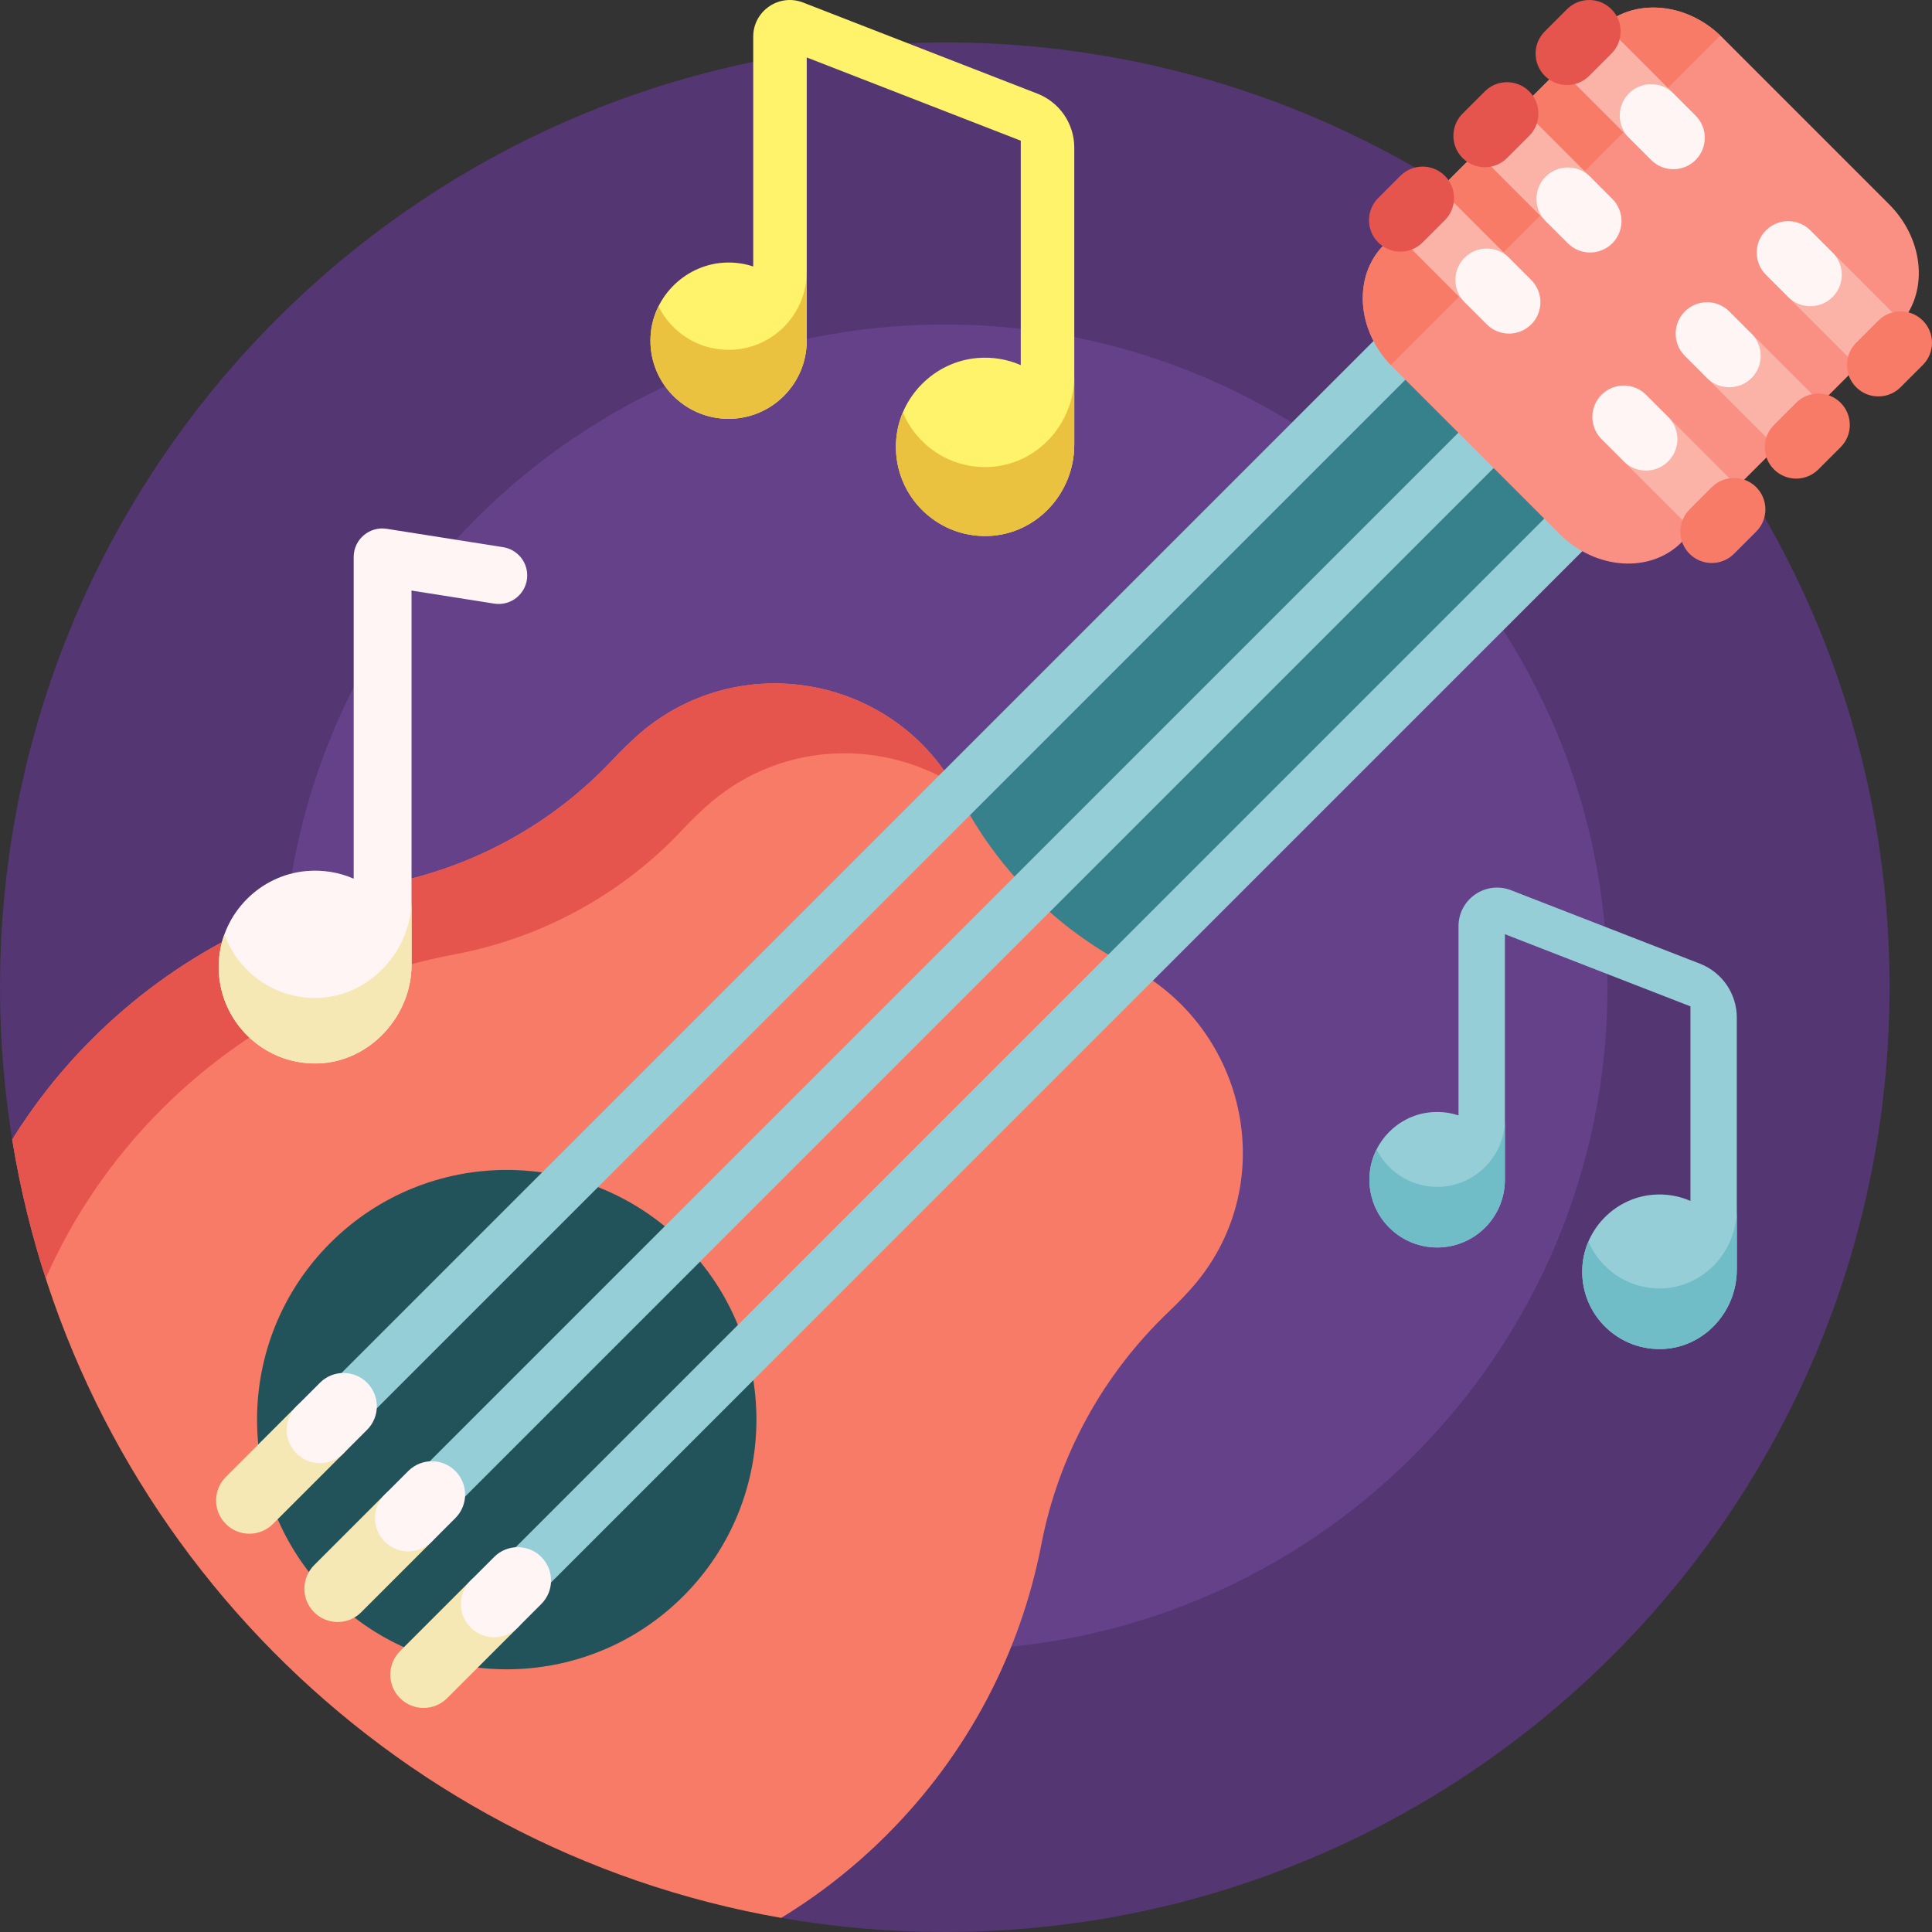 <svg id="Capa_1" enable-background="new 0 0 501 501" height="512" viewBox="0 0 501 501" width="512" xmlns="http://www.w3.org/2000/svg"><rect x="0" y="0" width="501" height="501" fill="#333333" stroke="none"/><g><path d="m490 256c0 135.31-109.69 245-245 245-14.471 0-28.648-1.255-42.43-3.661-2.758-.482-199.095-199.944-199.403-201.843-2.084-12.857-3.167-26.05-3.167-39.496 0-135.31 109.69-245 245-245s245 109.69 245 245z" fill="#533672"/><path d="m416.861 256c0 94.916-76.945 171.861-171.861 171.861s-171.861-76.945-171.861-171.861 76.945-171.861 171.861-171.861 171.861 76.945 171.861 171.861z" fill="#644189"/><path d="m107.904 436.199-44.564-44.564 305.233-305.233 44.564 44.564z" fill="#36818b"/><path d="m308.645 334.436c-1.178 1.307-2.397 2.589-3.655 3.848-.606.606-1.219 1.203-1.836 1.791-17.056 16.231-28.636 37.232-33.098 60.35-5.328 27.604-18.68 53.967-40.057 75.343-8.442 8.442-17.662 15.632-27.428 21.571-102.283-17.859-182.762-99.151-199.404-201.846 5.74-9.235 12.608-17.954 20.606-25.953 21.556-21.555 48.181-34.952 76.038-40.188 22.609-4.25 43.4-15.604 59.121-32.399 1.064-1.137 2.159-2.254 3.286-3.352.825-.804 1.661-1.592 2.506-2.362 26.176-23.854 67.993-16.295 84.126 15.231 4.715 9.215 10.93 17.861 18.644 25.575 7.577 7.577 16.052 13.707 25.083 18.391 31.437 16.306 39.789 57.705 16.068 84z" fill="#f87b67"/><path d="m246.968 203.092c-19.513-11.747-45.693-10.523-64.121 6.271-.845.771-1.681 1.558-2.506 2.362-1.126 1.097-2.221 2.215-3.285 3.352-15.721 16.795-36.512 28.148-59.121 32.399-27.857 5.237-54.482 18.633-76.038 40.188-12.998 12.998-23.012 27.897-30.046 43.825-3.766-11.641-6.685-23.664-8.684-35.995 5.74-9.235 12.608-17.954 20.606-25.952 21.556-21.556 48.181-34.952 76.038-40.188 22.609-4.25 43.4-15.604 59.121-32.399 1.064-1.137 2.159-2.254 3.285-3.352.825-.804 1.661-1.592 2.506-2.362 25.214-22.979 64.94-16.809 82.245 11.851z" fill="#e5554e"/><path d="m177.192 413.917c-25.286 25.286-66.284 25.286-91.57 0s-25.286-66.284 0-91.57 66.284-25.286 91.57 0c25.286 25.287 25.286 66.284 0 91.57z" fill="#23535a"/><path d="m90.2 418.496-9.157-9.157 305.233-305.233 9.157 9.157zm282.341-328.126-9.157-9.157-305.233 305.233 9.157 9.157zm45.175 45.174-9.157-9.157-305.234 305.234 9.157 9.157z" fill="#95ced6"/><path d="m111.978 399.771-18.314 18.314c-3.372 3.372-8.838 3.372-12.209 0s-3.371-8.838 0-12.209l18.314-18.314c3.371-3.372 8.838-3.372 12.209 0 3.371 3.371 3.371 8.837 0 12.209zm-22.893-35.102c-3.371-3.372-8.838-3.372-12.209 0l-18.314 18.314c-3.372 3.372-3.372 8.838 0 12.209 3.372 3.372 8.838 3.372 12.209 0l18.314-18.314c3.372-3.371 3.372-8.837 0-12.209zm45.175 45.175c-3.371-3.372-8.838-3.372-12.209 0l-18.314 18.314c-3.372 3.372-3.372 8.838 0 12.209 3.371 3.371 8.838 3.371 12.209 0l18.314-18.314c3.371-3.371 3.371-8.838 0-12.209z" fill="#f5e8b4"/><path d="m118.082 393.666-6.105 6.105c-3.371 3.372-8.838 3.372-12.209 0-3.372-3.372-3.372-8.838 0-12.209l6.105-6.104c3.371-3.372 8.838-3.372 12.209 0s3.372 8.837 0 12.208zm-22.892-35.102c-3.371-3.372-8.838-3.372-12.209 0l-6.105 6.104c-3.372 3.372-3.372 8.838 0 12.209s8.838 3.372 12.209 0l6.105-6.104c3.371-3.371 3.371-8.837 0-12.209zm45.174 45.175c-3.371-3.372-8.838-3.372-12.209 0l-6.105 6.105c-3.372 3.372-3.372 8.838 0 12.209 3.372 3.372 8.838 3.372 12.209 0l6.105-6.104c3.372-3.372 3.372-8.839 0-12.21z" fill="#fff5f5"/><path d="m404.412 138.443-43.316-43.316c-9.343-9.343-10.325-23.51-2.193-31.643l56.016-56.016c8.132-8.132 22.299-7.151 31.643 2.193l43.316 43.316c9.343 9.343 10.325 23.51 2.193 31.643l-56.016 56.016c-8.133 8.132-22.3 7.151-31.643-2.193z" fill="#fa9084"/><path d="m360.644 94.665c-8.921-9.343-9.74-23.181-1.741-31.18l56.016-56.016c7.999-7.999 21.837-7.18 31.18 1.741z" fill="#f87b67"/><path d="m412.334 45.813c3.181 3.181 3.181 8.339 0 11.521-3.181 3.181-8.339 3.181-11.521 0l-17.281-17.281c-3.181-3.181-3.181-8.339 0-11.521 3.181-3.181 8.339-3.181 11.521 0zm21.601-21.6-17.281-17.281c-3.181-3.181-8.339-3.181-11.52 0s-3.181 8.339 0 11.52l17.281 17.281c3.181 3.181 8.339 3.181 11.521 0 3.18-3.181 3.18-8.339-.001-11.52zm-59.907 25.345c-3.181-3.181-8.339-3.181-11.52 0-3.181 3.181-3.181 8.339 0 11.521l17.281 17.281c3.181 3.181 8.339 3.181 11.52 0 3.181-3.181 3.181-8.339 0-11.521z" fill="#fbb3a8"/><path d="m374.667 45.588c3.181 3.181 3.181 8.339 0 11.521l-5.76 5.76c-3.181 3.181-8.339 3.181-11.52 0s-3.181-8.339 0-11.52l5.76-5.761c3.18-3.181 8.338-3.181 11.52 0zm10.368-21.889-5.76 5.76c-3.181 3.181-3.181 8.339 0 11.52s8.339 3.181 11.52 0l5.76-5.76c3.181-3.181 3.181-8.339 0-11.52s-8.339-3.181-11.52 0zm32.834-21.313c-3.181-3.181-8.339-3.181-11.52 0l-5.76 5.76c-3.181 3.181-3.181 8.339 0 11.521 3.181 3.181 8.339 3.181 11.521 0l5.76-5.76c3.18-3.182 3.18-8.34-.001-11.521z" fill="#e5554e"/><path d="m492.498 82.775-17.281-17.281c-3.181-3.181-8.339-3.181-11.52 0s-3.181 8.339 0 11.52l17.281 17.281c3.181 3.181 8.339 3.181 11.521 0 3.18-3.181 3.18-8.338-.001-11.52zm-59.907 25.345c-3.181-3.181-8.339-3.181-11.52 0s-3.181 8.339 0 11.521l17.281 17.281c3.181 3.181 8.339 3.181 11.52 0s3.181-8.339 0-11.521zm21.601-21.601c-3.181-3.181-8.339-3.181-11.52 0s-3.181 8.339 0 11.521l17.281 17.281c3.181 3.181 8.339 3.181 11.52 0s3.181-8.339 0-11.521z" fill="#fbb3a8"/><path d="m454.192 86.519c3.181 3.181 3.181 8.339 0 11.521-3.181 3.181-8.339 3.181-11.52 0l-5.76-5.76c-3.181-3.181-3.181-8.339 0-11.521 3.181-3.181 8.339-3.181 11.52 0zm-27.361 15.841c-3.181-3.181-8.339-3.181-11.521 0-3.181 3.181-3.181 8.339 0 11.52l5.76 5.761c3.181 3.181 8.339 3.181 11.52 0 3.181-3.181 3.181-8.339 0-11.521zm48.386-36.865-5.76-5.761c-3.181-3.181-8.339-3.181-11.52 0s-3.181 8.339 0 11.521l5.76 5.76c3.181 3.181 8.339 3.181 11.52 0 3.181-3.182 3.181-8.339 0-11.52zm-57.123-2.401c3.181-3.181 3.181-8.339 0-11.52l-5.76-5.761c-3.181-3.181-8.339-3.181-11.52 0s-3.181 8.339 0 11.521l5.76 5.76c3.181 3.182 8.339 3.182 11.52 0zm10.081-21.601c3.181 3.181 8.339 3.181 11.521 0 3.181-3.181 3.181-8.339 0-11.52l-5.76-5.761c-3.181-3.181-8.339-3.181-11.52 0s-3.181 8.339 0 11.521zm-36.866 25.346c-3.181-3.181-8.339-3.181-11.521 0-3.181 3.181-3.181 8.339 0 11.52l5.76 5.761c3.181 3.181 8.339 3.181 11.52 0 3.181-3.181 3.181-8.339 0-11.521z" fill="#fff5f5"/><path d="m498.614 83.131c3.181 3.181 3.181 8.339 0 11.521l-5.76 5.76c-3.181 3.181-8.339 3.181-11.521 0-3.181-3.181-3.181-8.339 0-11.521l5.76-5.76c3.182-3.181 8.34-3.181 11.521 0zm-21.313 21.313c-3.181-3.181-8.339-3.181-11.52 0l-5.76 5.76c-3.181 3.181-3.181 8.339 0 11.52 3.181 3.181 8.339 3.181 11.52 0l5.76-5.76c3.181-3.181 3.181-8.339 0-11.52zm-33.409 21.889-5.76 5.761c-3.181 3.181-3.181 8.339 0 11.52s8.339 3.181 11.52 0l5.76-5.76c3.181-3.181 3.181-8.339 0-11.521-3.181-3.181-8.339-3.181-11.52 0z" fill="#f87b67"/><path d="m188.644 68.077c2.337-.033 4.584.33 6.68 1.026v-59.602c0-6.676 6.71-11.266 12.932-8.846l60.757 23.628c5.766 2.242 9.563 7.794 9.563 13.98v77.082c0 12.598-9.852 23.289-22.445 23.65-13.704.393-24.819-11.139-23.732-24.985.878-11.18 9.932-20.265 21.109-21.177 4-.326 7.807.366 11.193 1.845v-58.197l-55.501-21.584v73.231h-.001c.001.071.001.142.001.212 0 11.192-9.073 20.266-20.266 20.266-11.552 0-20.847-9.666-20.237-21.351.549-10.533 9.401-19.031 19.947-19.178z" fill="#fff36c"/><path d="m234.122 106.95c3.582 8.521 12.121 14.446 22.008 14.162 12.592-.361 22.443-11.049 22.446-23.646v17.878c0 12.599-9.852 23.289-22.446 23.65-13.704.393-24.819-11.14-23.732-24.985.195-2.478.792-4.853 1.724-7.059zm-45.188 1.656c11.192 0 20.266-9.073 20.266-20.266 0-.071-.001-.142-.001-.212h.001v-17.67c0 11.192-9.073 20.266-20.266 20.266-7.97 0-14.866-4.601-18.176-11.292-1.188 2.387-1.916 5.034-2.062 7.824-.609 11.684 8.686 21.35 20.238 21.35zm20.264-38.361c.001.07.001.142.001.212v-.212z" fill="#eac23f"/><path d="m370.384 288.5c2.76-.35 5.414-.058 7.834.746v-49.075c0-7.034 7.069-11.869 13.624-9.32l48.978 19.047c5.766 2.242 9.563 7.794 9.563 13.98v65.371c0 11.046-8.702 20.427-19.746 20.588-11.739.171-21.205-9.749-20.283-21.643.751-9.694 8.595-17.579 18.286-18.377 3.472-.286 6.778.314 9.717 1.598v-50.447l-48.111-18.71v63.479h-.001c0 .062.001.123.001.184 0 9.702-7.865 17.567-17.567 17.567-10.363 0-18.631-8.974-17.455-19.575.881-7.947 7.228-14.407 15.16-15.413z" fill="#95ced6"/><path d="m411.896 321.943c3.096 7.245 10.336 12.296 18.741 12.173 11.045-.161 19.747-9.542 19.747-20.587v15.719c0 11.045-8.702 20.426-19.747 20.588-11.739.171-21.205-9.749-20.283-21.643.17-2.196.705-4.3 1.542-6.25zm-56.673-18.03c-1.176 10.601 7.092 19.575 17.455 19.575 9.702 0 17.567-7.865 17.567-17.567 0-.062 0-.123-.001-.184h.001v-15.535c0 9.702-7.865 17.567-17.567 17.567-6.876 0-12.83-3.952-15.715-9.708-.906 1.802-1.509 3.776-1.74 5.852z" fill="#70bdc8"/><path d="m79.428 225.878c4.392-.39 8.575.356 12.288 1.978v-83.41c0-4.552 4.067-8.027 8.564-7.318l30.184 4.766c3.601.569 6.253 3.672 6.253 7.318 0 4.552-4.067 8.028-8.564 7.317l-21.436-3.385v97.055c0 13.363-10.906 25.183-24.263 25.567-14.839.427-26.87-12.081-25.652-27.079.974-12.001 10.634-21.743 22.626-22.809z" fill="#fff5f5"/><path d="m58.198 242.288c3.557 9.841 13.115 16.811 24.255 16.491 13.357-.384 24.263-12.204 24.263-25.566v16.987c0 13.363-10.906 25.183-24.263 25.566-14.839.427-26.87-12.081-25.652-27.08.181-2.224.66-4.37 1.397-6.398z" fill="#f5e8b4"/></g></svg>